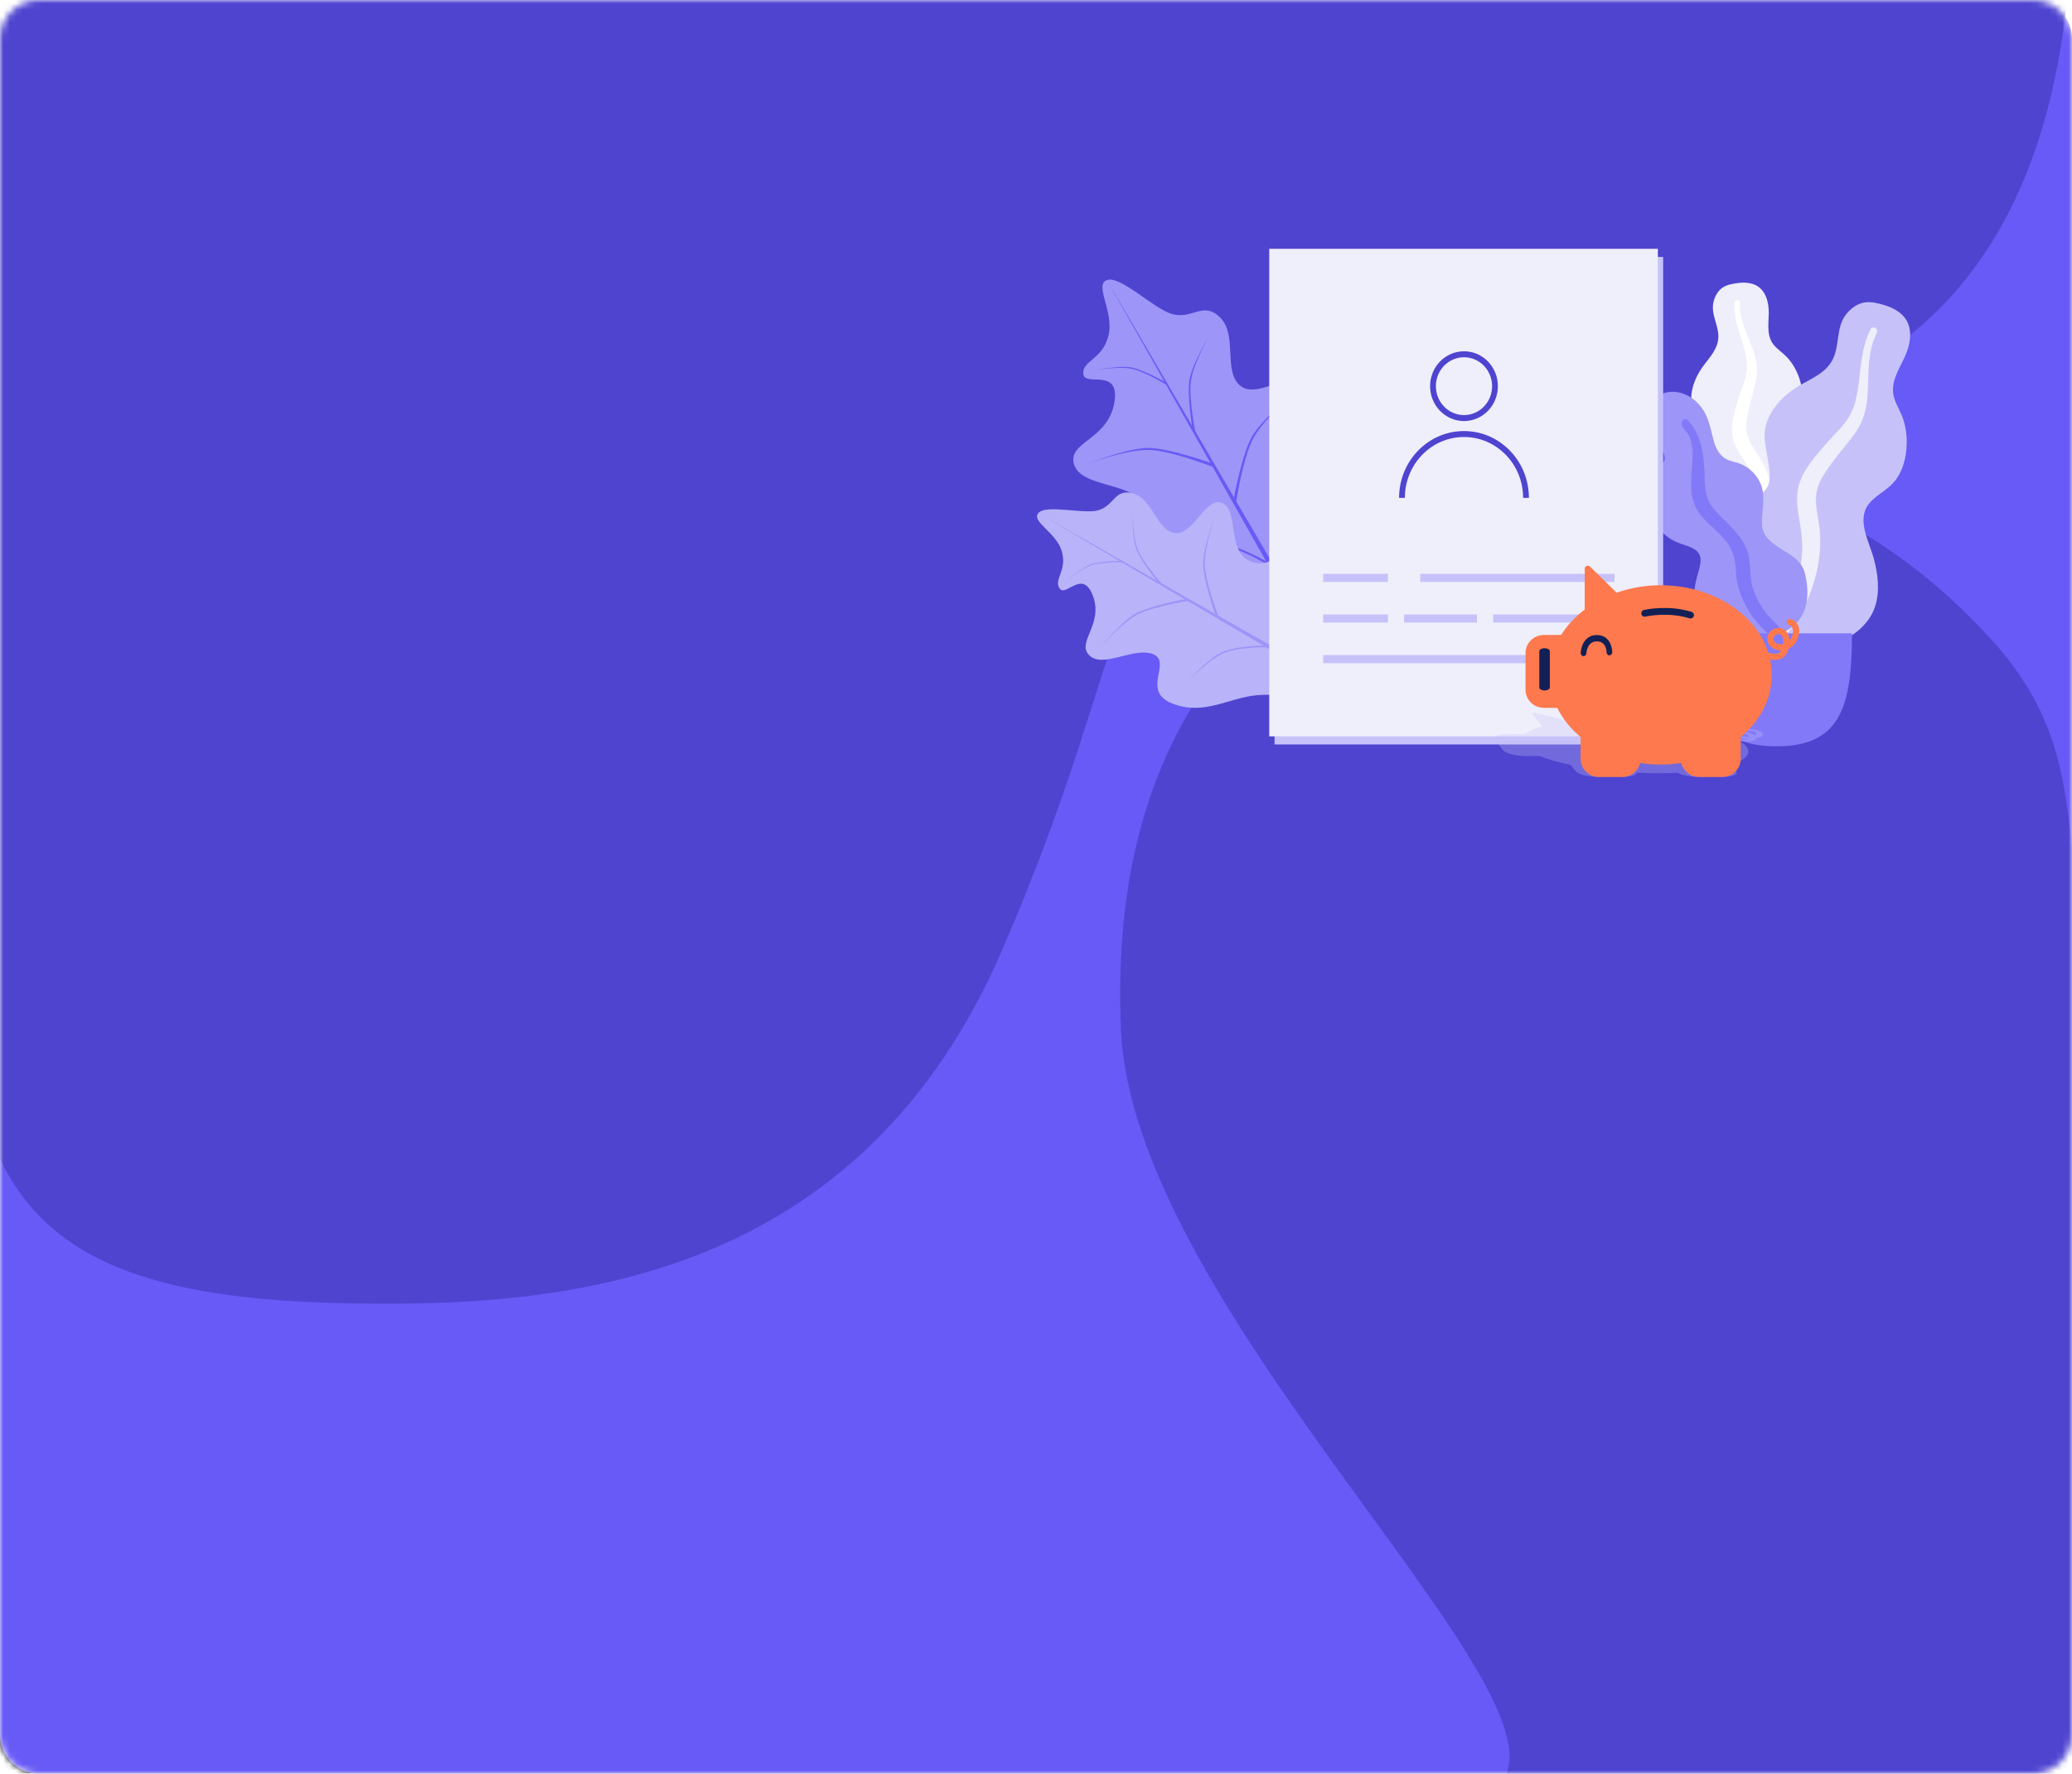 <svg width="320" height="274" viewBox="0 0 320 274" fill="none" xmlns="http://www.w3.org/2000/svg">
<mask id="mask0" mask-type="alpha" maskUnits="userSpaceOnUse" x="0" y="0" width="320" height="274">
<path d="M6 0H314C315.591 0 317.117 0.632 318.243 1.757C319.368 2.883 320 4.409 320 6V268C320 269.591 319.368 271.117 318.243 272.243C317.117 273.368 315.591 274 314 274H6C4.409 274 2.883 273.368 1.757 272.243C0.632 271.117 0 269.591 0 268L0 6C0 4.409 0.632 2.883 1.757 1.757C2.883 0.632 4.409 0 6 0V0Z" fill="white"/>
</mask>
<g mask="url(#mask0)">
<g filter="url(#filter0_dd)">
<path d="M6 0H314C315.591 0 317.117 0.632 318.243 1.757C319.368 2.883 320 4.409 320 6V268C320 269.591 319.368 271.117 318.243 272.243C317.117 273.368 315.591 274 314 274H6C4.409 274 2.883 273.368 1.757 272.243C0.632 271.117 0 269.591 0 268L0 6C0 4.409 0.632 2.883 1.757 1.757C2.883 0.632 4.409 0 6 0V0Z" fill="black"/>
</g>
<path d="M6 0H314C315.591 0 317.117 0.632 318.243 1.757C319.368 2.883 320 4.409 320 6V268C320 269.591 319.368 271.117 318.243 272.243C317.117 273.368 315.591 274 314 274H6C4.409 274 2.883 273.368 1.757 272.243C0.632 271.117 0 269.591 0 268L0 6C0 4.409 0.632 2.883 1.757 1.757C2.883 0.632 4.409 0 6 0V0Z" fill="#675AF6"/>
<path d="M290.132 55.267C309.456 42.832 319.412 20.076 320 -13H0V179C8.533 197.133 28.8 201.4 59.733 201.4C90.666 201.4 133.333 196.067 154.666 147C175.999 97.933 168.664 85.347 197.333 65.933C226.002 46.519 261.147 73.918 290.133 55.266L290.132 55.267Z" fill="#4F44D0"/>
<path d="M307.373 98.598C317.551 109.698 318.813 119.738 320 131C320.715 137.795 320.715 185.46 320 274H232.64C239.334 258.05 174.903 200.994 173.118 159C171.333 117.006 189.826 91.045 224.286 77.454C258.746 63.863 287.986 77.454 307.374 98.598H307.373Z" fill="#4F44D0"/>
</g>
<path d="M268.445 43.719C269.302 43.614 270.217 43.651 271.015 43.991C272.711 44.715 273.193 46.729 273.169 48.366C273.144 50.128 272.772 52.052 274.104 53.471C274.717 54.124 275.479 54.624 276.08 55.288C276.723 55.998 277.227 56.811 277.6 57.684C278.286 59.287 278.622 61.172 277.995 62.853C277.443 64.334 276.055 65.67 276.355 67.353C276.668 69.109 278.429 70.452 279.53 71.76C280.776 73.24 281.923 75.132 282.112 77.073C282.292 78.934 281.487 80.815 280.251 82.221C277.781 85.031 274.068 86.409 270.325 86.4C268.736 86.397 266.936 86.325 265.565 85.466C265.141 85.201 264.917 84.903 264.665 84.489C264.439 84.118 264.141 83.876 263.795 83.614C263.036 83.037 262.488 82.259 262.139 81.389C260.78 78.008 261.866 73.826 263.767 70.825C264.218 70.114 264.587 69.429 264.368 68.581C264.139 67.697 263.578 66.898 263.081 66.138C262.591 65.386 262.031 64.669 261.647 63.856C261.246 63.005 261.132 62.113 261.203 61.181C261.337 59.431 262.088 57.815 263.153 56.407C264.177 55.051 265.381 53.754 265.384 51.977C265.387 50.094 264.134 48.419 264.668 46.505C264.889 45.712 265.332 44.898 266.047 44.423C266.733 43.967 267.638 43.818 268.445 43.719Z" fill="#EFEEFB"/>
<path d="M267.884 46.73C267.9 46.477 268.198 46.325 268.433 46.391C268.742 46.478 268.736 46.769 268.728 47.028C268.703 47.823 268.818 48.596 269.008 49.368C269.403 50.972 270.134 52.451 270.712 53.992C271.291 55.532 271.562 57.122 271.223 58.752C270.903 60.288 270.401 61.785 270.073 63.324C269.785 64.68 269.478 66.109 269.917 67.462C270.34 68.764 271.275 69.824 271.948 71.001C273.341 73.436 273.959 76.138 274.041 78.918C274.08 80.209 274.045 81.512 273.747 82.779C273.576 83.508 273.345 84.493 272.724 84.996C272.437 85.229 271.947 85.309 271.706 84.965C271.479 84.643 271.678 84.144 271.75 83.8C272.061 82.312 272.124 80.792 272.049 79.281C271.977 77.818 271.805 76.357 271.347 74.96C270.922 73.663 270.276 72.498 269.516 71.364C268.742 70.208 267.936 69.049 267.616 67.679C267.291 66.288 267.555 64.872 267.909 63.508C268.282 62.064 268.771 60.662 269.277 59.258C269.77 57.889 269.945 56.594 269.673 55.162C269.135 52.333 267.696 49.677 267.884 46.73Z" fill="white"/>
<path d="M291.078 47.153C292.139 47.477 293.193 47.999 293.95 48.819C295.558 50.562 295.065 53.195 294.177 55.119C293.221 57.19 291.773 59.271 292.589 61.647C292.964 62.739 293.595 63.728 293.951 64.828C294.332 66.004 294.496 67.229 294.475 68.456C294.436 70.71 293.84 73.116 292.22 74.776C290.795 76.239 288.464 77.093 287.931 79.24C287.374 81.481 288.734 83.99 289.338 86.112C290.021 88.515 290.372 91.352 289.573 93.746C288.806 96.041 286.872 97.845 284.683 98.862C280.309 100.893 275.23 100.58 270.844 98.612C268.982 97.777 266.91 96.75 265.752 95.017C265.395 94.482 265.289 94.013 265.211 93.391C265.141 92.834 264.918 92.393 264.651 91.901C264.064 90.822 263.83 89.616 263.877 88.404C264.061 83.696 267.533 79.318 271.341 76.762C272.244 76.157 273.036 75.54 273.225 74.423C273.422 73.257 273.184 72.02 273.001 70.861C272.821 69.715 272.541 68.574 272.519 67.412C272.495 66.195 272.831 65.081 273.404 64.016C274.481 62.016 276.212 60.499 278.2 59.391C280.115 58.323 282.209 57.418 283.146 55.318C284.14 53.093 283.552 50.457 285.184 48.472C285.86 47.65 286.808 46.92 287.896 46.732C288.94 46.551 290.08 46.848 291.078 47.153Z" fill="#C6C2F9"/>
<path d="M288.91 50.833C289.061 50.542 289.489 50.52 289.729 50.721C290.045 50.987 289.887 51.328 289.743 51.63C289.299 52.559 289.03 53.535 288.851 54.549C288.477 56.657 288.561 58.793 288.435 60.923C288.309 63.052 287.798 65.078 286.552 66.829C285.378 68.48 284.011 69.988 282.827 71.637C281.783 73.091 280.679 74.623 280.488 76.456C280.304 78.22 280.845 79.968 281.019 81.716C281.379 85.334 280.694 88.86 279.343 92.196C278.715 93.745 277.996 95.27 276.988 96.613C276.407 97.386 275.625 98.431 274.636 98.7C274.18 98.824 273.565 98.661 273.462 98.126C273.365 97.625 273.857 97.139 274.12 96.77C275.259 95.172 276.125 93.404 276.824 91.576C277.502 89.805 278.062 87.985 278.254 86.089C278.433 84.329 278.284 82.609 277.987 80.865C277.683 79.088 277.345 77.292 277.684 75.501C278.029 73.682 279.075 72.145 280.199 70.715C281.388 69.202 282.691 67.799 284.014 66.403C285.303 65.042 286.182 63.601 286.61 61.761C287.455 58.127 287.156 54.224 288.91 50.833Z" fill="#EFEEFB"/>
<path d="M258.276 60.52C260.04 60.52 261.591 61.46 262.66 62.794C263.911 64.356 264.164 66.263 264.672 68.125C264.925 69.051 265.36 69.971 266.122 70.6C266.815 71.173 267.695 71.287 268.524 71.567C270.182 72.126 271.521 73.472 272.05 75.115C272.695 77.119 272.012 79.14 272.129 81.171C272.237 83.035 274.066 84.199 275.538 85.093C276.989 85.975 278.296 86.8 278.733 88.517C279.197 90.339 279.352 92.372 278.71 94.171C277.641 97.168 274.514 98.487 271.492 98.692C268.749 98.877 265.3 98.586 263.24 96.584C262.008 95.386 261.561 93.711 261.617 92.044C261.651 91.008 261.855 89.981 262.119 88.98C262.306 88.27 262.559 87.563 262.631 86.83C262.823 84.878 261.029 84.503 259.502 83.968C257.561 83.287 256.203 82.001 255.258 80.209C254.378 78.54 254.009 76.667 254.537 74.831C254.806 73.892 255.294 73.042 255.957 72.318C256.249 71.999 256.66 71.734 256.923 71.399C257.169 71.086 257.115 70.681 257.03 70.315C256.639 68.624 255.419 67.224 254.983 65.536C254.589 64.012 254.822 62.116 256.207 61.133C256.806 60.708 257.544 60.524 258.276 60.52Z" fill="#9D95F8"/>
<path d="M260.683 64.925C262.553 66.928 263.061 69.645 263.21 72.279C263.294 73.756 263.207 75.313 263.638 76.746C264.008 77.972 264.873 78.909 265.766 79.795C267.562 81.578 269.565 83.39 270.09 85.971C270.398 87.485 270.19 89.049 270.616 90.547C271.004 91.909 271.686 93.246 272.515 94.396C273.183 95.321 274.053 96.03 274.783 96.893C275.006 97.156 275.325 97.544 275.233 97.916C275.125 98.352 274.573 98.49 274.182 98.421C273.269 98.262 272.501 97.385 271.904 96.748C271.031 95.817 270.29 94.815 269.687 93.691C269.018 92.443 268.479 91.118 268.249 89.718C268.01 88.266 268.129 86.751 267.583 85.357C266.665 83.011 264.439 81.627 262.829 79.799C260.823 77.52 261.122 74.685 261.328 71.882C261.441 70.342 261.553 68.603 260.779 67.197C260.483 66.66 259.825 66.16 259.698 65.55C259.581 64.991 260.216 64.426 260.683 64.925Z" fill="#8279F8"/>
<path d="M262.672 97.836C262.672 109.289 264.531 115.29 274.346 115.29C284.161 115.29 286.02 109.289 286.02 97.836H262.672Z" fill="#8279F8"/>
<path d="M204.315 99.455C207.411 92.567 210.264 79.709 209.529 75.558C208.794 71.406 204.365 75.43 201.394 71.529C198.423 67.628 204.253 62.283 202.365 59.308C200.478 56.333 194.528 61.779 191.67 59.678C188.812 57.578 191.187 51.902 188.509 49.123C185.83 46.345 184.104 49.513 180.854 48.459C178.04 47.547 173.013 42.539 170.959 43.266C168.904 43.992 172.118 48.175 171.185 51.878C170.251 55.581 167.122 55.676 167.302 57.772C167.482 59.867 173.097 56.596 172.081 62.288C171.065 67.98 164.856 68.24 165.869 71.718C166.881 75.196 174.275 74.519 176.556 77.656C178.837 80.793 170.938 82.469 174.983 87.565C179.027 92.662 184.766 91.975 189.764 94.299C194.124 96.327 196.919 99.776 202.753 100.36C203.125 100.397 204.157 99.806 204.315 99.455Z" fill="#9D95F8"/>
<path d="M205.931 77.653C205.931 77.653 202.445 80.896 200.812 83.958C199.18 87.02 199.727 92.932 199.727 92.932L199.367 92.306C199.367 92.306 199.06 86.375 200.632 83.645C202.204 80.915 205.931 77.653 205.931 77.653Z" fill="#675AF6"/>
<path d="M179.579 85.416C179.579 85.416 184.12 84.006 187.578 84.118C191.035 84.229 196.175 87.48 196.175 87.48L195.815 86.854C195.815 86.854 190.539 83.803 187.398 83.805C184.257 83.807 179.579 85.416 179.579 85.416Z" fill="#675AF6"/>
<path d="M199.924 60.69C199.924 60.69 195.188 64.657 193.555 67.719C191.923 70.781 190.908 77.598 190.908 77.598L190.548 76.972C190.548 76.972 191.803 70.136 193.375 67.406C194.947 64.676 199.924 60.69 199.924 60.69Z" fill="#675AF6"/>
<path d="M168.262 71.53C168.262 71.53 174.052 69.397 177.51 69.508C180.967 69.62 187.356 72.146 187.356 72.146L186.996 71.52C186.996 71.52 180.471 69.193 177.33 69.195C174.189 69.197 168.262 71.53 168.262 71.53Z" fill="#675AF6"/>
<path d="M186.754 51.89C186.754 51.89 184.318 56.094 183.933 58.793C183.547 61.492 184.624 66.796 184.624 66.796L184.191 66.431C184.191 66.431 183.286 61.049 183.716 58.611C184.146 56.172 186.754 51.89 186.754 51.89Z" fill="#675AF6"/>
<path d="M169.051 57.202C169.051 57.202 172.737 56.538 174.792 56.97C176.847 57.403 180.4 59.589 180.4 59.589L180.251 59.177C180.251 59.177 176.595 57.095 174.717 56.764C172.839 56.433 169.051 57.202 169.051 57.202Z" fill="#675AF6"/>
<path d="M170.951 43.268L210.284 110.565L209.347 111.108L170.951 43.268Z" fill="#675AF6"/>
<path d="M206.406 105.096C205.8 99.009 202.616 88.836 200.427 86.224C198.238 83.612 196.755 88.233 193.099 86.705C189.443 85.177 191.375 79.062 188.853 77.743C186.33 76.424 184.354 82.66 181.504 82.348C178.653 82.037 178.03 77.093 175.032 76.234C172.034 75.374 172.101 78.296 169.398 78.878C167.057 79.382 161.514 77.914 160.366 79.258C159.219 80.602 163.159 82.229 163.997 85.204C164.836 88.179 162.68 89.518 163.651 90.913C164.623 92.309 167.24 87.734 168.823 92.138C170.406 96.541 166.157 99.246 168.27 101.273C170.382 103.3 175.292 99.821 178.157 101.093C181.021 102.366 176.159 106.75 181.049 108.68C185.939 110.609 189.686 107.796 194.127 107.395C198.001 107.045 201.351 108.327 205.676 106.366C205.952 106.24 206.437 105.407 206.406 105.096Z" fill="#B9B3F9"/>
<path d="M198.747 89.152C198.747 89.152 197.61 92.843 197.7 95.652C197.79 98.462 200.558 102.385 200.558 102.385L200.053 102.092C200.053 102.092 197.447 98.059 197.448 95.506C197.449 92.953 198.747 89.152 198.747 89.152Z" fill="#9D95F8"/>
<path d="M183.402 105.302C183.402 105.302 186.018 102.469 188.487 101.142C190.956 99.815 195.869 100.006 195.869 100.006L195.365 99.713C195.365 99.713 190.436 99.718 188.234 100.996C186.033 102.273 183.402 105.302 183.402 105.302Z" fill="#9D95F8"/>
<path d="M187.696 79.701C187.696 79.701 185.975 84.406 186.065 87.216C186.155 90.026 188.193 95.218 188.193 95.218L187.688 94.926C187.688 94.926 185.811 89.623 185.813 87.07C185.814 84.517 187.696 79.701 187.696 79.701Z" fill="#9D95F8"/>
<path d="M169.869 100.166C169.869 100.166 173.069 96.317 175.538 94.991C178.007 93.664 183.504 92.839 183.504 92.839L183 92.547C183 92.547 177.487 93.567 175.285 94.844C173.084 96.122 169.869 100.166 169.869 100.166Z" fill="#9D95F8"/>
<path d="M174.915 78.883C174.915 78.883 174.902 82.82 175.72 84.869C176.538 86.918 179.432 90.199 179.432 90.199L178.981 90.119C178.981 90.119 176.176 86.713 175.495 84.829C174.813 82.945 174.915 78.883 174.915 78.883Z" fill="#9D95F8"/>
<path d="M164.646 89.8C164.646 89.8 166.962 87.837 168.577 87.305C170.192 86.773 173.565 86.862 173.565 86.862L173.294 86.634C173.294 86.634 169.892 86.66 168.442 87.191C166.992 87.722 164.646 89.8 164.646 89.8Z" fill="#9D95F8"/>
<path d="M160.359 79.259L215.069 110.457L214.631 111.218L160.359 79.259Z" fill="#9D95F8"/>
<path fill-rule="evenodd" clip-rule="evenodd" d="M196.84 39.69H256.857V115.003H196.84V39.69Z" fill="#C6C2F9"/>
<rect x="196.023" y="38.435" width="60.017" height="75.314" fill="#EFEEFB"/>
<rect x="204.348" y="101.196" width="42.512" height="1.255" fill="#C6C2F9"/>
<path fill-rule="evenodd" clip-rule="evenodd" d="M230.605 94.92H246.86V96.175H230.605V94.92Z" fill="#C6C2F9"/>
<rect x="216.852" y="94.92" width="11.253" height="1.255" fill="#C6C2F9"/>
<rect x="204.348" y="94.92" width="10.003" height="1.255" fill="#C6C2F9"/>
<rect x="219.348" y="88.644" width="30.009" height="1.255" fill="#C6C2F9"/>
<rect x="204.348" y="88.644" width="10.003" height="1.255" fill="#C6C2F9"/>
<path d="M226.099 66.588C231.546 66.588 235.978 71.06 236.12 76.633L236.123 76.908H235.229C235.229 71.718 231.141 67.51 226.099 67.51C221.142 67.51 217.108 71.577 216.972 76.645L216.969 76.908H216.074C216.074 71.208 220.563 66.588 226.099 66.588Z" fill="#4F44D0"/>
<path fill-rule="evenodd" clip-rule="evenodd" d="M220.863 59.655C220.863 56.678 223.207 54.265 226.099 54.265C228.99 54.265 231.335 56.678 231.335 59.655C231.335 62.633 228.99 65.046 226.099 65.046C223.207 65.046 220.863 62.633 220.863 59.655ZM230.44 59.655C230.44 57.188 228.497 55.188 226.099 55.188C223.701 55.188 221.757 57.188 221.757 59.655C221.757 62.122 223.701 64.122 226.099 64.122C228.497 64.122 230.44 62.122 230.44 59.655Z" fill="#4F44D0"/>
<path opacity="0.3" fill-rule="evenodd" clip-rule="evenodd" d="M270.368 112.633C270.492 112.644 271.169 112.704 271.69 112.903C272.139 113.075 272.315 113.29 272.226 113.545C272.13 113.792 271.72 113.945 271.208 114.026C271.196 114.287 270.844 114.468 270.234 114.518C269.995 114.537 269.753 114.545 269.513 114.545C269.259 114.545 269.011 114.535 268.769 114.521C269.134 114.758 269.434 115.002 269.641 115.25C270.554 116.343 269.714 117.375 267.272 118.159L268.128 119.184C268.515 119.647 267.56 120.025 266.002 120.025H262.396C261.077 120.025 259.706 119.744 259.102 119.372C257.078 119.469 254.93 119.469 252.749 119.372C252.772 119.744 251.87 120.025 250.547 120.025H246.941C245.383 120.025 243.796 119.647 243.409 119.184L242.553 118.159C240.652 117.761 239.062 117.303 237.811 116.794L236.5 116.791H235.733C234.174 116.791 232.588 116.413 232.2 115.949L230.758 114.223C230.371 113.759 231.326 113.381 232.884 113.381H235.555C236.102 112.929 237.01 112.528 238.202 112.193L236.606 110.282C236.558 110.225 236.634 110.173 236.793 110.151C236.953 110.13 237.169 110.141 237.342 110.183L242.467 111.404C244.398 111.178 246.602 111.056 248.98 111.056C256.619 111.056 264.132 112.283 267.76 113.973C267.923 114.049 268.078 114.125 268.224 114.202C268.68 114.249 269.26 114.283 269.763 114.242C269.938 114.227 270.069 114.177 270.117 114.103C269.331 114.103 268.548 113.999 268.058 113.836C267.977 113.809 267.902 113.782 267.839 113.752C267.389 113.541 267.384 113.323 267.831 113.18C268.251 113.046 268.957 113.019 269.633 113.104C269.655 113.107 269.676 113.11 269.698 113.113C269.729 113.116 269.759 113.12 269.788 113.124C270.389 113.217 270.804 113.427 271.023 113.644C271.13 113.594 271.211 113.53 271.242 113.447C271.304 113.274 271.209 113.132 270.956 113.036C270.703 112.939 270.352 112.909 270.347 112.909C270.265 112.903 270.188 112.89 270.123 112.876C269.965 112.842 269.854 112.789 269.856 112.735C269.859 112.658 270.08 112.612 270.355 112.632C270.359 112.633 270.363 112.633 270.368 112.633ZM269.104 113.34C268.903 113.34 268.731 113.364 268.626 113.398C268.547 113.424 268.393 113.492 268.558 113.604C268.579 113.618 268.607 113.634 268.645 113.651C268.858 113.751 269.374 113.818 269.892 113.818C269.9 113.817 269.909 113.817 269.919 113.817C269.985 113.816 270.078 113.814 270.186 113.808C270.081 113.591 269.757 113.41 269.499 113.37C269.366 113.348 269.239 113.34 269.119 113.34H269.104Z" fill="#C6C2F9"/>
<path fill-rule="evenodd" clip-rule="evenodd" d="M276.544 95.62C276.658 95.656 277.285 95.852 277.639 96.511C277.946 97.076 277.942 97.787 277.639 98.631C277.337 99.446 276.8 99.95 276.22 100.218C275.99 101.08 275.486 101.678 274.834 101.843C274.58 101.904 274.331 101.933 274.091 101.933C273.837 101.933 273.597 101.9 273.367 101.853C273.535 102.635 273.631 103.44 273.631 104.26C273.631 107.868 271.928 111.274 268.831 113.864V117.246C268.831 118.777 267.56 120.026 266.002 120.026H262.396C261.077 120.026 259.941 119.098 259.648 117.868C257.543 118.189 255.395 118.189 253.295 117.868C253.007 119.098 251.87 120.026 250.547 120.026H246.941C245.383 120.026 244.112 118.777 244.112 117.246V113.864C242.544 112.55 241.336 111.038 240.511 109.356C240.511 109.356 239.216 109.347 239.202 109.347H238.435C236.876 109.347 235.605 108.099 235.605 106.568V100.868C235.605 99.337 236.876 98.089 238.435 98.089H241.105C242.031 96.596 243.273 95.272 244.745 94.165V87.858C244.745 87.669 244.865 87.495 245.042 87.424C245.22 87.354 245.426 87.392 245.565 87.528L249.67 91.56C251.789 90.816 254.095 90.411 256.474 90.411C264.112 90.411 270.6 94.462 272.816 100.044C272.916 100.294 273.007 100.543 273.089 100.798C273.506 100.953 274.057 101.066 274.595 100.929C274.782 100.882 274.954 100.717 275.064 100.473C274.278 100.473 273.583 100.129 273.228 99.592C273.17 99.502 273.118 99.413 273.079 99.314C272.806 98.617 272.983 97.896 273.549 97.425C274.081 96.982 274.81 96.893 275.414 97.175C275.434 97.185 275.453 97.194 275.473 97.202C275.501 97.215 275.528 97.227 275.554 97.241C276.076 97.547 276.316 98.24 276.354 98.956C276.503 98.791 276.637 98.579 276.738 98.306C276.944 97.736 276.968 97.265 276.795 96.949C276.623 96.629 276.297 96.53 276.292 96.53C276.215 96.511 276.148 96.469 276.095 96.421C275.966 96.308 275.899 96.134 275.947 95.955C276.014 95.701 276.273 95.55 276.532 95.616C276.535 95.617 276.539 95.618 276.544 95.62ZM274.688 97.952C274.487 97.952 274.295 98.032 274.161 98.145C274.06 98.23 273.849 98.456 273.921 98.823C273.93 98.87 273.945 98.922 273.969 98.979C274.098 99.308 274.559 99.53 275.077 99.53C275.085 99.529 275.094 99.529 275.104 99.528C275.171 99.524 275.266 99.517 275.379 99.497C275.455 98.781 275.283 98.183 275.057 98.051C274.942 97.98 274.822 97.952 274.703 97.952H274.688Z" fill="#FE794D"/>
<path fill-rule="evenodd" clip-rule="evenodd" d="M246.611 98.099C244.746 98.099 244.166 99.893 244.122 100.845C244.108 101.116 244.294 101.347 244.538 101.362C244.547 101.362 244.556 101.362 244.565 101.362C244.799 101.362 244.994 101.16 245.007 100.894C245.007 100.889 245.007 100.874 245.012 100.854C245.034 100.583 245.22 99.08 246.615 99.08C248.054 99.08 248.107 100.573 248.112 100.746C248.112 100.751 248.116 100.756 248.116 100.761C248.125 101.027 248.316 101.239 248.555 101.239C248.798 101.239 248.998 101.017 248.998 100.746C248.989 99.829 248.493 98.099 246.611 98.099Z" fill="#132056"/>
<path fill-rule="evenodd" clip-rule="evenodd" d="M238.543 100.136C238.096 100.136 237.73 100.346 237.73 100.602V106.197C237.73 106.453 238.096 106.663 238.543 106.663C238.99 106.663 239.356 106.453 239.356 106.197V100.602C239.356 100.346 238.998 100.136 238.543 100.136Z" fill="#132056"/>
<path fill-rule="evenodd" clip-rule="evenodd" d="M254.104 95.257C254.464 95.179 257.707 94.508 260.955 95.527C261.006 95.543 261.057 95.548 261.102 95.548C261.32 95.548 261.518 95.402 261.589 95.179C261.671 94.903 261.523 94.612 261.255 94.529C257.829 93.453 254.515 94.092 253.886 94.233C253.612 94.295 253.439 94.57 253.495 94.851C253.556 95.142 253.83 95.319 254.104 95.257Z" fill="#132056"/>
<defs>
<filter id="filter0_dd" x="-2" y="-2" width="324" height="280" filterUnits="userSpaceOnUse" color-interpolation-filters="sRGB">
<feFlood flood-opacity="0" result="BackgroundImageFix"/>
<feColorMatrix in="SourceAlpha" type="matrix" values="0 0 0 0 0 0 0 0 0 0 0 0 0 0 0 0 0 0 127 0"/>
<feOffset dy="2"/>
<feGaussianBlur stdDeviation="1"/>
<feColorMatrix type="matrix" values="0 0 0 0 0 0 0 0 0 0 0 0 0 0 0 0 0 0 0.048 0"/>
<feBlend mode="normal" in2="BackgroundImageFix" result="effect1_dropShadow"/>
<feColorMatrix in="SourceAlpha" type="matrix" values="0 0 0 0 0 0 0 0 0 0 0 0 0 0 0 0 0 0 127 0"/>
<feOffset/>
<feGaussianBlur stdDeviation="1"/>
<feColorMatrix type="matrix" values="0 0 0 0 0 0 0 0 0 0 0 0 0 0 0 0 0 0 0.12 0"/>
<feBlend mode="normal" in2="effect1_dropShadow" result="effect2_dropShadow"/>
<feBlend mode="normal" in="SourceGraphic" in2="effect2_dropShadow" result="shape"/>
</filter>
</defs>
</svg>

